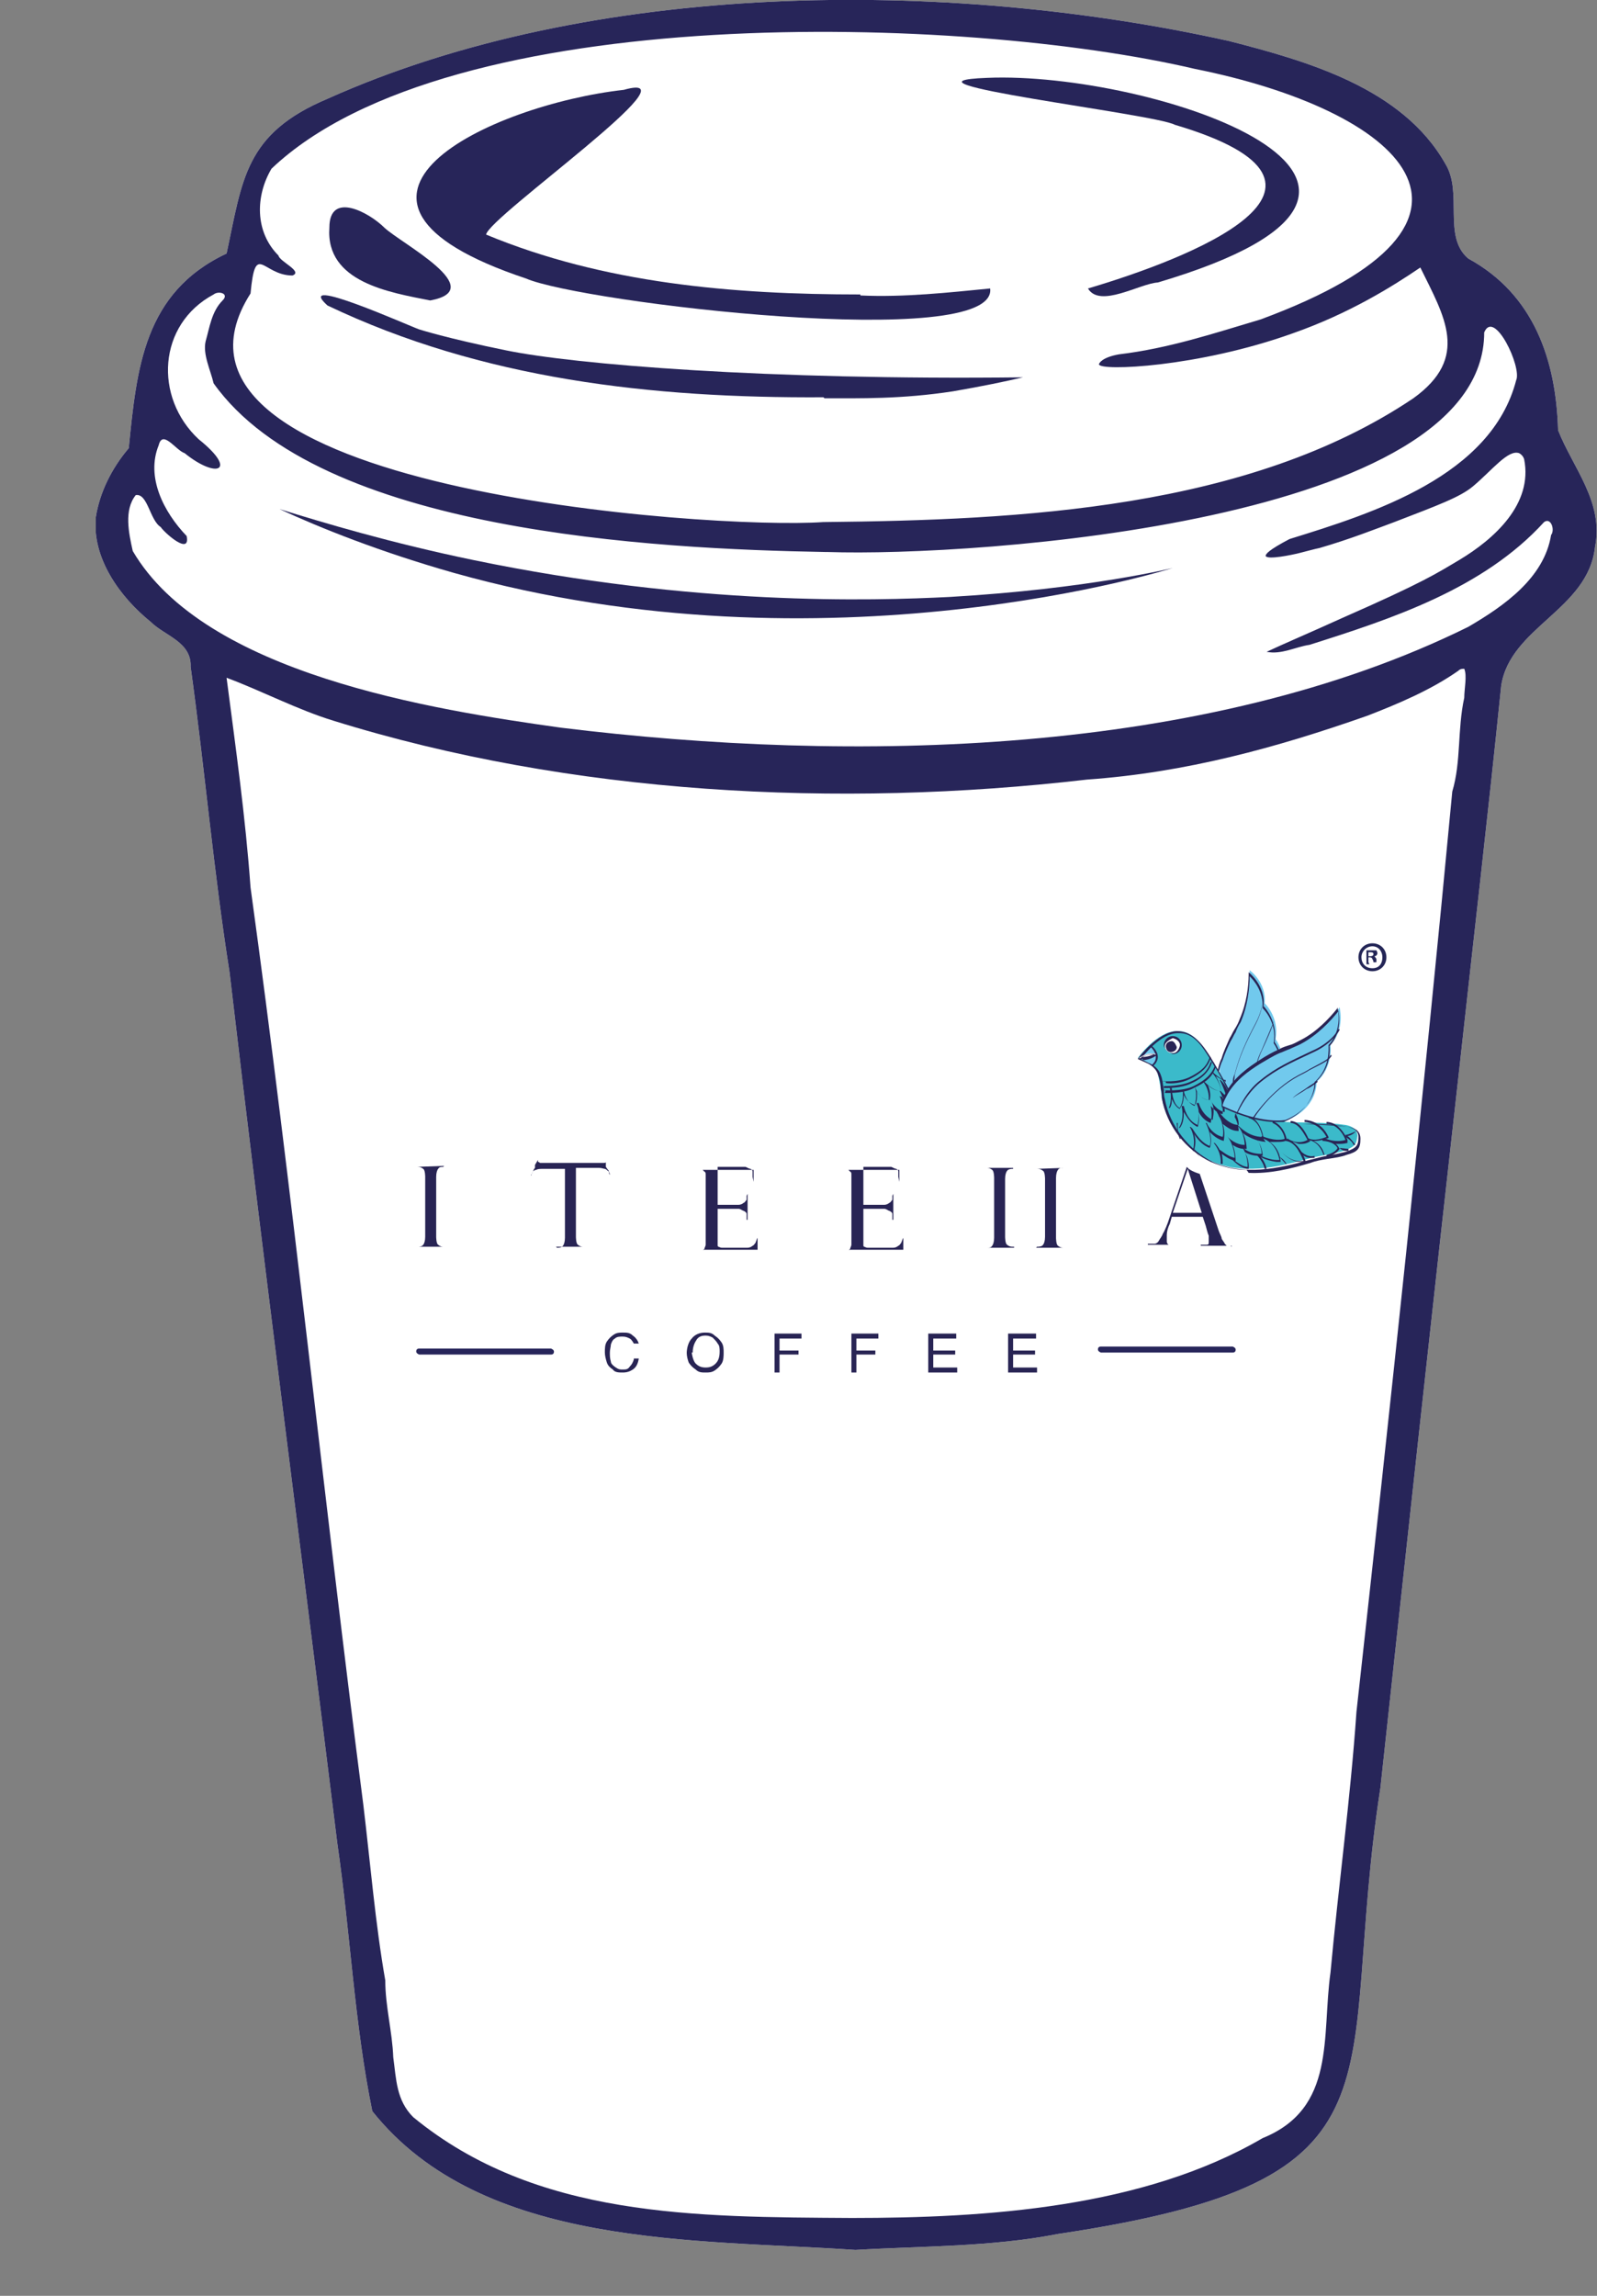<svg width="16" height="23" viewBox="0 0 16 23" fill="none" xmlns="http://www.w3.org/2000/svg">
<rect x="0" y="0" width="16" height="23" fill="#808080" stroke="none"/>
<g clip-path="url(#clip0_6335_193098)">
<path d="M8.57 22.54C6.97 22.43 4.83 22.53 3.73 21.15C3.55 20.27 3.51 19.36 3.38 18.47C3.02 15.56 2.64 12.65 2.3 9.74C2.14 8.73 2.05 7.69 1.91 6.68C1.92 6.43 1.65 6.37 1.51 6.23C1.2 5.98 0.92 5.59 0.96 5.18C1 4.93 1.12 4.69 1.29 4.49C1.37 3.69 1.44 2.93 2.27 2.54C2.43 1.8 2.45 1.34 3.28 0.99C5.93 -0.2 9.47 -0.22 12.31 0.41C13.09 0.61 14.05 0.88 14.48 1.64C14.66 1.93 14.45 2.37 14.71 2.59C15.37 2.95 15.59 3.61 15.61 4.31C15.76 4.69 16.07 5.03 15.98 5.48C15.91 6.11 15.13 6.28 15.04 6.87C14.91 8.15 14.76 9.43 14.62 10.71C14.35 13.11 14.09 15.51 13.83 17.91C13.37 20.88 14.23 21.84 10.6 22.38C9.94 22.51 9.25 22.5 8.57 22.54Z" fill="white"/>
<path d="M8.57 22.54C6.97 22.43 4.83 22.53 3.73 21.15C3.55 20.27 3.51 19.36 3.38 18.47C3.02 15.56 2.64 12.65 2.3 9.74C2.14 8.73 2.05 7.69 1.91 6.68C1.92 6.43 1.65 6.37 1.51 6.23C1.2 5.98 0.92 5.59 0.96 5.18C1 4.93 1.12 4.69 1.29 4.49C1.37 3.69 1.44 2.93 2.27 2.54C2.43 1.8 2.45 1.34 3.28 0.99C5.93 -0.2 9.47 -0.22 12.31 0.41C13.09 0.61 14.05 0.88 14.48 1.64C14.66 1.93 14.45 2.37 14.71 2.59C15.37 2.95 15.59 3.61 15.61 4.31C15.76 4.69 16.07 5.03 15.98 5.48C15.91 6.11 15.13 6.28 15.04 6.87C14.91 8.15 14.76 9.43 14.62 10.71C14.35 13.11 14.09 15.51 13.83 17.91C13.37 20.88 14.23 21.84 10.6 22.38C9.94 22.51 9.25 22.5 8.57 22.54ZM8.26 5.23C10.22 5.21 12.51 5.1 14.16 3.99C14.73 3.58 14.47 3.17 14.23 2.68C13.95 2.87 13.52 3.14 12.95 3.34C12 3.68 11.02 3.72 11.01 3.65C11.01 3.64 11.04 3.58 11.21 3.55C11.71 3.49 12.16 3.34 12.63 3.2C15.31 2.21 14.02 1.1 11.97 0.69C9.67 0.15 4.51 -0.01 2.72 1.69C2.56 1.96 2.55 2.32 2.79 2.56C2.8 2.62 3.04 2.72 2.93 2.76C2.63 2.76 2.56 2.41 2.51 2.94C1.26 4.9 7.12 5.31 8.25 5.23H8.26ZM8.27 5.53C6.56 5.5 3.2 5.33 2.14 3.84C2.11 3.71 2.03 3.55 2.06 3.42C2.1 3.28 2.12 3.12 2.23 3.01C2.3 2.94 2.19 2.91 2.14 2.95C1.58 3.25 1.54 3.98 1.99 4.4C2.39 4.72 2.17 4.8 1.85 4.54C1.76 4.51 1.63 4.3 1.59 4.46C1.46 4.78 1.64 5.13 1.87 5.37C1.91 5.57 1.65 5.34 1.61 5.28C1.5 5.21 1.48 4.94 1.36 4.96C1.24 5.11 1.29 5.34 1.33 5.52C2.05 6.75 4.33 7.11 5.62 7.29C8.54 7.65 12.08 7.58 14.71 6.28C15.07 6.07 15.47 5.79 15.54 5.36C15.58 5.31 15.54 5.18 15.47 5.23C14.86 5.9 13.94 6.2 13.12 6.46C12.98 6.48 12.84 6.56 12.69 6.53C12.86 6.45 13.12 6.34 13.45 6.19C14.27 5.83 14.4 5.74 14.62 5.61C14.97 5.4 15.36 5.05 15.27 4.6C15.26 4.57 15.24 4.55 15.22 4.54C15.11 4.5 14.95 4.71 14.76 4.87C14.63 4.98 14.41 5.06 13.97 5.23C13.78 5.3 13.53 5.4 13.22 5.49C13.17 5.5 13.1 5.52 13.02 5.54C12.94 5.56 12.7 5.61 12.68 5.57C12.68 5.55 12.71 5.51 12.92 5.4C13.76 5.14 14.94 4.77 15.19 3.81C15.25 3.68 14.97 3.09 14.87 3.33C14.87 5.23 9.78 5.58 8.29 5.53H8.27Z" fill="#272559"/>
<path d="M8.62 2.96C9.06 2.98 9.51 2.93 9.92 2.89C10 3.53 5.82 3.03 5.27 2.79C2.9 2 4.91 1.05 6.25 0.9C7.03 0.68 4.9 2.17 4.87 2.35C6.05 2.84 7.34 2.95 8.62 2.95V2.96Z" fill="#272559"/>
<path d="M8.25 3.98C6.53 3.99 4.83 3.8 3.28 3.06C2.93 2.74 4.11 3.27 4.2 3.3C4.2 3.3 4.48 3.39 5.07 3.51C5.75 3.65 7.67 3.81 10.25 3.78C10.08 3.82 9.84 3.87 9.55 3.92C9.03 4 8.61 3.99 8.26 3.99L8.25 3.98Z" fill="#272559"/>
<path d="M9.89 0.78C11.53 0.71 14.94 1.84 11.6 2.83C11.42 2.84 11.02 3.09 10.9 2.89C11.88 2.6 13.83 1.86 11.77 1.25C11.57 1.14 8.8 0.82 9.89 0.78Z" fill="#272559"/>
<path d="M4.31 3.01C3.91 2.93 3.26 2.83 3.3 2.28C3.3 1.91 3.7 2.13 3.85 2.28C4.02 2.44 4.91 2.9 4.31 3.01Z" fill="#272559"/>
<path d="M4.55 5.74C3.81 5.53 3.21 5.29 2.8 5.1C3.25 5.24 3.92 5.44 4.74 5.61C6.96 6.07 8.73 6.02 9.52 5.98C10.9 5.9 11.75 5.69 11.75 5.69C11.75 5.69 8.29 6.79 4.55 5.74Z" fill="#272559"/>
<path d="M8.53 22.22C9.88 22.22 11.45 22.12 12.65 21.42C13.39 21.12 13.24 20.4 13.33 19.76C13.41 18.89 13.53 18.02 13.59 17.15C13.93 14.08 14.26 11.01 14.55 7.93C14.64 7.63 14.6 7.31 14.67 6.99C14.67 6.9 14.7 6.77 14.67 6.7C14.65 6.7 14.63 6.7 14.61 6.72C14.34 6.91 14.01 7.05 13.7 7.17C12.79 7.49 11.88 7.74 10.89 7.81C8.39 8.1 5.72 7.96 3.34 7.22C2.98 7.11 2.62 6.92 2.27 6.79C2.36 7.48 2.46 8.19 2.51 8.89C2.93 11.94 3.24 14.98 3.64 18.08C3.71 18.66 3.76 19.27 3.86 19.84C3.86 20.1 3.93 20.35 3.94 20.61C3.97 20.83 3.97 21.04 4.14 21.21C5.37 22.22 6.97 22.21 8.54 22.22H8.53Z" fill="white"/>
<path d="M4.18 12.49H4.19C4.19 12.49 4.23 12.49 4.24 12.47C4.25 12.46 4.26 12.43 4.26 12.39V11.79C4.26 11.79 4.26 11.72 4.24 11.71C4.23 11.7 4.21 11.69 4.19 11.69H4.17L4.45 11.68L4.44 11.69C4.42 11.69 4.4 11.69 4.39 11.71C4.38 11.72 4.37 11.75 4.37 11.79V12.39C4.37 12.39 4.37 12.46 4.39 12.47C4.4 12.48 4.42 12.49 4.44 12.49H4.45H4.17" fill="#282454"/>
<path d="M5.58 12.5H5.59C5.59 12.5 5.63 12.5 5.64 12.48C5.65 12.47 5.66 12.44 5.66 12.4V11.71H5.52C5.52 11.71 5.46 11.71 5.43 11.71C5.41 11.71 5.39 11.71 5.37 11.72C5.36 11.72 5.34 11.73 5.34 11.74C5.34 11.74 5.33 11.76 5.32 11.77V11.78C5.32 11.78 5.33 11.75 5.34 11.74C5.34 11.73 5.35 11.71 5.36 11.7V11.67L5.39 11.62V11.64C5.39 11.64 5.4 11.64 5.41 11.65C5.42 11.65 5.44 11.65 5.46 11.65C5.48 11.65 5.51 11.65 5.54 11.65H5.91C5.91 11.65 5.97 11.65 6 11.65C6.02 11.65 6.04 11.65 6.05 11.65C6.06 11.65 6.07 11.65 6.07 11.64C6.07 11.64 6.07 11.64 6.07 11.63V11.62C6.07 11.62 6.07 11.63 6.07 11.64V11.66V11.69C6.07 11.69 6.09 11.72 6.1 11.73C6.1 11.74 6.1 11.76 6.11 11.77C6.11 11.77 6.11 11.74 6.09 11.73C6.09 11.73 6.07 11.71 6.06 11.71C6.05 11.71 6.03 11.7 6 11.7C5.98 11.7 5.95 11.7 5.91 11.7H5.77V12.39C5.77 12.39 5.77 12.46 5.79 12.47C5.8 12.48 5.82 12.49 5.84 12.49H5.85H5.57L5.58 12.5Z" fill="#282454"/>
<path d="M10.39 12.49H10.4C10.4 12.49 10.44 12.49 10.45 12.47C10.46 12.46 10.47 12.43 10.47 12.39V12.09H10.07V12.39C10.07 12.39 10.07 12.46 10.09 12.47C10.1 12.48 10.12 12.49 10.14 12.49H10.16V12.5H9.88H9.89C9.91 12.5 9.93 12.5 9.94 12.48C9.95 12.47 9.96 12.44 9.96 12.4V11.8C9.96 11.8 9.96 11.73 9.94 11.72C9.93 11.71 9.91 11.7 9.89 11.7H9.87H10.15V11.71H10.14C10.14 11.71 10.1 11.71 10.09 11.73C10.08 11.74 10.07 11.77 10.07 11.81V12.09H10.47V11.81C10.47 11.81 10.47 11.74 10.45 11.73C10.44 11.72 10.42 11.71 10.4 11.71H10.38L10.66 11.7H10.65C10.63 11.7 10.61 11.7 10.6 11.72C10.59 11.73 10.58 11.76 10.58 11.8V12.4C10.58 12.4 10.58 12.47 10.6 12.48C10.61 12.49 10.63 12.5 10.65 12.5H10.66H10.38" fill="#282454"/>
<path d="M9 11.79C9 11.79 9 11.75 9 11.74C9 11.73 9 11.72 8.98 11.71C8.97 11.71 8.95 11.7 8.93 11.69C8.91 11.69 8.87 11.69 8.83 11.69H8.65V12.07H8.77C8.77 12.07 8.83 12.07 8.86 12.07C8.88 12.07 8.9 12.06 8.91 12.05C8.92 12.05 8.93 12.03 8.94 12.02C8.94 12.01 8.94 11.99 8.94 11.98L8.95 11.96V12.22H8.94V12.2C8.94 12.2 8.94 12.17 8.94 12.16C8.94 12.15 8.93 12.14 8.91 12.13C8.9 12.13 8.88 12.11 8.86 12.11C8.84 12.11 8.81 12.11 8.77 12.11H8.65V12.44C8.65 12.44 8.65 12.46 8.65 12.47C8.65 12.48 8.65 12.49 8.66 12.49C8.66 12.49 8.68 12.5 8.69 12.5C8.7 12.5 8.72 12.5 8.74 12.5H8.86C8.86 12.5 8.92 12.5 8.95 12.5C8.97 12.5 8.99 12.49 9 12.48C9.01 12.48 9.02 12.46 9.03 12.45C9.03 12.44 9.04 12.43 9.04 12.42L9.05 12.4C9.05 12.42 9.05 12.44 9.05 12.46C9.05 12.48 9.05 12.5 9.05 12.52H8.46H8.47C8.48 12.52 8.49 12.52 8.5 12.52C8.5 12.52 8.52 12.52 8.52 12.5C8.52 12.5 8.53 12.48 8.53 12.47C8.53 12.46 8.53 12.44 8.53 12.41V11.83C8.53 11.83 8.53 11.79 8.53 11.77C8.53 11.76 8.53 11.74 8.52 11.74C8.52 11.74 8.51 11.73 8.5 11.72C8.5 11.72 8.48 11.72 8.47 11.72H8.45H8.54H9.01C9.01 11.72 9.01 11.76 9.01 11.78C9.01 11.8 9.01 11.82 9.01 11.84L9 11.79Z" fill="#282454"/>
<path d="M7.54 11.79C7.54 11.79 7.54 11.75 7.54 11.74C7.54 11.73 7.54 11.72 7.52 11.71C7.51 11.71 7.49 11.7 7.47 11.69C7.45 11.69 7.41 11.69 7.37 11.69H7.19V12.07H7.31C7.31 12.07 7.37 12.07 7.4 12.07C7.42 12.07 7.44 12.06 7.45 12.05C7.46 12.05 7.47 12.03 7.48 12.02C7.48 12.01 7.48 11.99 7.48 11.98L7.49 11.96V12.22H7.48V12.2C7.48 12.2 7.48 12.17 7.48 12.16C7.48 12.15 7.47 12.14 7.45 12.13C7.44 12.13 7.42 12.11 7.4 12.11C7.38 12.11 7.35 12.11 7.31 12.11H7.19V12.44C7.19 12.44 7.19 12.46 7.19 12.47C7.19 12.48 7.19 12.49 7.2 12.49C7.2 12.49 7.22 12.5 7.23 12.5C7.24 12.5 7.26 12.5 7.28 12.5H7.4C7.4 12.5 7.46 12.5 7.49 12.5C7.51 12.5 7.53 12.49 7.54 12.48C7.55 12.48 7.56 12.46 7.57 12.45C7.57 12.44 7.58 12.43 7.58 12.42L7.59 12.4C7.59 12.42 7.59 12.44 7.59 12.46C7.59 12.48 7.59 12.5 7.59 12.52H7H7.01C7.02 12.52 7.03 12.52 7.04 12.52C7.04 12.52 7.06 12.52 7.06 12.5C7.06 12.5 7.07 12.48 7.07 12.47C7.07 12.46 7.07 12.44 7.07 12.41V11.83C7.07 11.83 7.07 11.79 7.07 11.77C7.07 11.76 7.07 11.74 7.06 11.74C7.06 11.74 7.05 11.73 7.04 11.72C7.04 11.72 7.02 11.72 7.01 11.72H6.99H7.08H7.55C7.55 11.72 7.55 11.76 7.55 11.78C7.55 11.8 7.55 11.82 7.55 11.84L7.54 11.79Z" fill="#282454"/>
<path d="M12.34 12.49C12.34 12.49 12.34 12.49 12.34 12.48H12.31C12.31 12.48 12.3 12.48 12.29 12.48C12.29 12.48 12.28 12.47 12.27 12.46C12.27 12.45 12.25 12.43 12.24 12.41C12.24 12.39 12.22 12.36 12.21 12.33L12.02 11.76C12.02 11.76 11.95 11.74 11.91 11.71C11.91 11.71 11.9 11.7 11.89 11.69L11.7 12.25C11.7 12.25 11.67 12.33 11.65 12.36C11.64 12.39 11.62 12.41 11.61 12.43C11.6 12.45 11.58 12.46 11.57 12.46C11.56 12.46 11.55 12.46 11.53 12.46H11.5C11.5 12.46 11.5 12.46 11.5 12.47H11.77H11.75C11.73 12.47 11.72 12.47 11.71 12.47C11.7 12.47 11.69 12.45 11.69 12.44C11.69 12.42 11.69 12.4 11.69 12.37C11.69 12.34 11.7 12.3 11.72 12.26L11.74 12.19H12.05L12.08 12.28C12.08 12.28 12.1 12.36 12.11 12.38C12.11 12.41 12.11 12.43 12.11 12.44C12.11 12.46 12.11 12.47 12.09 12.47C12.09 12.47 12.07 12.47 12.06 12.47H12.03C12.03 12.47 12.03 12.47 12.03 12.48H12.33M11.75 12.15L11.9 11.71L12.04 12.15H11.75Z" fill="#282454"/>
<path d="M6.35 13.61H6.4C6.39 13.67 6.37 13.7 6.34 13.72C6.31 13.74 6.28 13.75 6.24 13.75C6.2 13.75 6.16 13.75 6.14 13.72C6.11 13.7 6.09 13.68 6.08 13.65C6.07 13.62 6.06 13.58 6.06 13.55C6.06 13.51 6.06 13.47 6.08 13.44C6.1 13.41 6.12 13.39 6.15 13.37C6.18 13.35 6.21 13.35 6.24 13.35C6.28 13.35 6.31 13.35 6.34 13.38C6.37 13.4 6.39 13.43 6.4 13.46H6.35C6.35 13.46 6.33 13.42 6.31 13.41C6.29 13.4 6.27 13.39 6.24 13.39C6.21 13.39 6.18 13.39 6.16 13.41C6.14 13.42 6.13 13.44 6.12 13.47C6.12 13.49 6.11 13.52 6.11 13.55C6.11 13.58 6.11 13.61 6.12 13.64C6.12 13.66 6.14 13.68 6.17 13.7C6.2 13.72 6.21 13.72 6.24 13.72C6.27 13.72 6.29 13.72 6.31 13.69C6.33 13.67 6.34 13.65 6.35 13.62" fill="#282454"/>
<path d="M6.88 13.56C6.88 13.5 6.9 13.44 6.93 13.41C6.96 13.37 7.01 13.35 7.06 13.35C7.1 13.35 7.13 13.35 7.16 13.38C7.19 13.4 7.21 13.42 7.23 13.45C7.25 13.48 7.25 13.52 7.25 13.55C7.25 13.58 7.25 13.63 7.23 13.66C7.21 13.69 7.19 13.71 7.16 13.73C7.13 13.75 7.1 13.75 7.07 13.75C7.03 13.75 7 13.75 6.97 13.72C6.94 13.7 6.92 13.68 6.9 13.65C6.89 13.62 6.88 13.59 6.88 13.55M6.93 13.55C6.93 13.55 6.94 13.63 6.97 13.66C7 13.69 7.03 13.7 7.07 13.7C7.11 13.7 7.14 13.69 7.17 13.66C7.2 13.63 7.21 13.59 7.21 13.54C7.21 13.51 7.21 13.48 7.19 13.46C7.18 13.44 7.16 13.42 7.14 13.4C7.12 13.39 7.1 13.38 7.07 13.38C7.03 13.38 7 13.39 6.98 13.42C6.96 13.45 6.94 13.49 6.94 13.55" fill="#282454"/>
<path d="M7.76 13.75V13.36H8.03V13.41H7.81V13.53H8V13.57H7.81V13.75H7.76Z" fill="#282454"/>
<path d="M8.53 13.75V13.36H8.8V13.41H8.58V13.53H8.77V13.57H8.58V13.75H8.53Z" fill="#282454"/>
<path d="M9.3 13.75V13.36H9.58V13.41H9.35V13.53H9.57V13.57H9.35V13.7H9.59V13.75H9.3Z" fill="#282454"/>
<path d="M10.1 13.75V13.36H10.38V13.41H10.15V13.53H10.37V13.57H10.15V13.7H10.39V13.75H10.1Z" fill="#282454"/>
<path d="M12.35 13.54H11.03C11.03 13.54 11.02 13.54 11.02 13.53C11.02 13.52 11.02 13.52 11.03 13.52H12.35C12.35 13.52 12.36 13.52 12.36 13.53C12.36 13.54 12.36 13.54 12.35 13.54Z" fill="#010101"/>
<path d="M12.35 13.55H11.03C11.03 13.55 11 13.54 11 13.52C11 13.5 11.01 13.49 11.03 13.49H12.35C12.35 13.49 12.38 13.5 12.38 13.52C12.38 13.54 12.37 13.55 12.35 13.55Z" fill="#27255A"/>
<path d="M5.52 13.55H4.2C4.2 13.55 4.19 13.55 4.19 13.54C4.19 13.53 4.19 13.53 4.2 13.53H5.52C5.52 13.53 5.53 13.53 5.53 13.54C5.53 13.55 5.53 13.55 5.52 13.55Z" fill="#010101"/>
<path d="M5.52 13.57H4.2C4.2 13.57 4.17 13.56 4.17 13.54C4.17 13.52 4.18 13.51 4.2 13.51H5.52C5.52 13.51 5.55 13.52 5.55 13.54C5.55 13.56 5.54 13.57 5.52 13.57Z" fill="#27255A"/>
<path d="M12.83 10.52C12.76 10.55 12.69 10.59 12.63 10.63C12.5 10.71 12.38 10.8 12.31 10.94L12.22 10.87V10.71C12.22 10.71 12.23 10.63 12.25 10.59C12.27 10.52 12.3 10.46 12.33 10.39C12.36 10.33 12.4 10.27 12.43 10.2C12.5 10.06 12.52 9.9 12.52 9.74V9.72C12.52 9.72 12.69 9.84 12.67 10.05C12.67 10.05 12.82 10.19 12.78 10.41C12.78 10.41 12.81 10.45 12.83 10.51V10.52Z" fill="#71C9ED"/>
<path d="M12.31 10.92C12.26 10.82 12.22 10.74 12.16 10.65C12.07 10.52 11.98 10.32 11.79 10.33C11.59 10.33 11.4 10.6 11.4 10.6L11.49 10.64C11.49 10.64 11.58 10.67 11.6 10.76C11.62 10.84 11.63 10.92 11.64 11C11.69 11.27 11.87 11.51 12.13 11.63C12.44 11.77 12.78 11.7 13.1 11.61C13.2 11.58 13.37 11.56 13.46 11.53C13.57 11.49 13.59 11.47 13.6 11.38C13.6 11.31 13.54 11.28 13.48 11.27C13.28 11.24 13.08 11.25 12.88 11.24L12.31 10.93V10.92Z" fill="#3BBACA"/>
<path d="M11.41 10.6C11.41 10.6 11.5 10.49 11.53 10.47C11.53 10.47 11.66 10.58 11.55 10.67C11.55 10.67 11.51 10.65 11.42 10.6H11.41Z" fill="#71C9ED"/>
<path d="M12.2 10.72C12.21 10.68 12.22 10.64 12.24 10.6C12.26 10.53 12.29 10.47 12.32 10.4C12.34 10.37 12.35 10.34 12.37 10.31C12.39 10.28 12.41 10.24 12.42 10.21C12.49 10.05 12.51 9.88 12.51 9.76V9.74C12.51 9.74 12.68 9.87 12.66 10.08C12.68 10.1 12.8 10.24 12.77 10.44C12.77 10.44 12.8 10.48 12.82 10.54C12.82 10.54 12.82 10.54 12.82 10.55C12.82 10.55 12.82 10.55 12.81 10.55C12.79 10.49 12.76 10.45 12.76 10.45C12.8 10.24 12.65 10.1 12.65 10.1C12.66 9.93 12.56 9.82 12.52 9.78C12.52 9.9 12.5 10.08 12.43 10.24C12.41 10.27 12.39 10.31 12.38 10.34C12.36 10.37 12.35 10.4 12.33 10.43C12.3 10.49 12.27 10.56 12.25 10.62C12.23 10.66 12.22 10.7 12.21 10.74L12.2 10.72Z" fill="#292454"/>
<path d="M12.35 10.88C12.35 10.84 12.35 10.8 12.37 10.76C12.42 10.57 12.48 10.44 12.58 10.25C12.68 10.06 12.65 9.93 12.65 9.93C12.65 9.93 12.68 10.07 12.58 10.26C12.48 10.45 12.42 10.58 12.37 10.77C12.37 10.81 12.36 10.85 12.35 10.89V10.88Z" fill="#292454"/>
<path d="M12.59 10.66C12.59 10.66 12.59 10.66 12.59 10.65C12.6 10.61 12.62 10.56 12.64 10.52C12.75 10.26 12.76 10.25 12.76 10.21C12.76 10.21 12.76 10.19 12.76 10.2C12.76 10.25 12.76 10.27 12.64 10.53C12.62 10.57 12.61 10.61 12.59 10.66Z" fill="#292454"/>
<path d="M12.49 11.72C12.37 11.72 12.25 11.69 12.13 11.64C11.88 11.52 11.69 11.28 11.64 11C11.64 10.97 11.64 10.94 11.63 10.91C11.63 10.86 11.62 10.81 11.6 10.76C11.57 10.68 11.49 10.65 11.49 10.65L11.4 10.61C11.4 10.6 11.6 10.34 11.79 10.33C11.96 10.33 12.06 10.48 12.14 10.61C12.15 10.63 12.16 10.64 12.17 10.66C12.22 10.75 12.27 10.83 12.32 10.93C12.32 10.93 12.32 10.93 12.32 10.94C12.32 10.94 12.32 10.94 12.31 10.94C12.26 10.84 12.22 10.76 12.16 10.67C12.15 10.65 12.14 10.64 12.13 10.62C12.05 10.49 11.96 10.34 11.8 10.35C11.63 10.35 11.46 10.57 11.43 10.61L11.51 10.65C11.51 10.65 11.6 10.68 11.63 10.77C11.65 10.82 11.65 10.87 11.66 10.92C11.66 10.95 11.66 10.98 11.67 11.01C11.72 11.28 11.91 11.52 12.15 11.64C12.46 11.78 12.8 11.71 13.12 11.62C13.17 11.61 13.23 11.59 13.29 11.58C13.36 11.57 13.43 11.55 13.48 11.54C13.59 11.5 13.61 11.48 13.61 11.39C13.61 11.32 13.55 11.3 13.5 11.29C13.35 11.27 13.2 11.27 13.05 11.26C13 11.26 12.95 11.26 12.9 11.26C12.9 11.26 13 11.26 13.05 11.26C13.2 11.26 13.35 11.26 13.5 11.29C13.59 11.3 13.63 11.34 13.63 11.41C13.63 11.51 13.6 11.54 13.49 11.57C13.44 11.59 13.37 11.6 13.3 11.61C13.24 11.62 13.18 11.63 13.13 11.65C12.93 11.71 12.72 11.76 12.51 11.75L12.49 11.72Z" fill="#292454"/>
<path d="M11.68 10.83H11.63C11.63 10.83 11.8 10.85 11.92 10.79C12.04 10.73 12.09 10.68 12.12 10.59C12.12 10.59 12.12 10.59 12.13 10.59C12.13 10.59 12.13 10.59 12.13 10.6C12.1 10.69 12.04 10.75 11.92 10.81C11.84 10.85 11.74 10.86 11.68 10.85V10.83Z" fill="#292454"/>
<path d="M11.66 10.88H11.63C11.63 10.88 11.8 10.89 11.92 10.84C12.04 10.79 12.1 10.73 12.13 10.64C12.13 10.64 12.13 10.64 12.14 10.64C12.14 10.64 12.14 10.64 12.14 10.65C12.11 10.74 12.04 10.81 11.92 10.86C11.83 10.9 11.71 10.9 11.66 10.9V10.88Z" fill="#292454"/>
<path d="M11.68 10.92H11.64C11.64 10.92 11.84 10.94 11.96 10.88C12.08 10.82 12.14 10.76 12.17 10.68C12.17 10.68 12.17 10.68 12.18 10.68C12.18 10.68 12.18 10.68 12.18 10.69C12.15 10.78 12.09 10.84 11.96 10.9C11.87 10.95 11.74 10.95 11.67 10.95L11.68 10.92Z" fill="#292454"/>
<path d="M11.54 10.68C11.54 10.68 11.54 10.68 11.54 10.67C11.57 10.64 11.58 10.62 11.58 10.59C11.58 10.53 11.52 10.48 11.52 10.48C11.52 10.48 11.52 10.48 11.52 10.47C11.52 10.47 11.52 10.47 11.53 10.47C11.53 10.47 11.6 10.52 11.6 10.59C11.6 10.62 11.58 10.66 11.55 10.68H11.54Z" fill="#292454"/>
<path d="M11.41 10.6C11.41 10.6 11.5 10.53 11.58 10.56C11.58 10.56 11.51 10.63 11.41 10.6Z" fill="white"/>
<path d="M11.45 10.61C11.45 10.61 11.42 10.61 11.41 10.61C11.41 10.61 11.5 10.54 11.59 10.57C11.59 10.57 11.53 10.62 11.45 10.62V10.61ZM11.43 10.59C11.5 10.59 11.54 10.57 11.57 10.56C11.52 10.55 11.46 10.58 11.43 10.59Z" fill="#292454"/>
<path d="M11.83 10.47C11.83 10.47 11.8 10.39 11.75 10.39C11.7 10.39 11.67 10.42 11.67 10.47C11.67 10.52 11.7 10.55 11.75 10.55C11.8 10.55 11.83 10.52 11.83 10.47Z" fill="white"/>
<path d="M11.75 10.56C11.75 10.56 11.66 10.52 11.66 10.47C11.66 10.42 11.7 10.38 11.75 10.38C11.8 10.38 11.84 10.42 11.84 10.47C11.84 10.52 11.8 10.56 11.75 10.56ZM11.75 10.4C11.75 10.4 11.68 10.43 11.67 10.47C11.66 10.51 11.7 10.54 11.74 10.55C11.78 10.56 11.81 10.52 11.82 10.48C11.83 10.44 11.79 10.41 11.75 10.4Z" fill="#292454"/>
<path d="M11.79 10.49C11.79 10.49 11.77 10.43 11.74 10.43C11.71 10.43 11.68 10.45 11.68 10.48C11.68 10.51 11.7 10.54 11.73 10.54C11.76 10.54 11.79 10.52 11.79 10.49Z" fill="#292454"/>
<path d="M12.27 10.83C12.27 10.83 12.21 10.8 12.18 10.78C12.24 10.88 12.23 10.93 12.23 10.93C12.18 10.93 12.13 10.9 12.1 10.87C12.14 10.95 12.12 11.02 12.12 11.02C12.05 11.02 12.01 10.97 11.99 10.93C12 11.01 11.98 11.07 11.97 11.07C11.91 11.05 11.88 11.01 11.86 10.97C11.86 11.07 11.82 11.1 11.82 11.11C11.78 11.09 11.76 11.05 11.74 11.01C11.74 11.04 11.74 11.07 11.72 11.1H11.71C11.75 11.01 11.72 10.9 11.72 10.9H11.74C11.74 10.9 11.74 11.06 11.82 11.1C11.83 11.08 11.86 11.03 11.85 10.92H11.86C11.86 10.95 11.89 11.05 11.97 11.08C11.97 11.06 12 10.98 11.97 10.88C11.97 10.88 12.01 11.02 12.11 11.02C12.11 11 12.12 10.92 12.05 10.83H12.06C12.06 10.83 12.15 10.93 12.23 10.93C12.23 10.91 12.23 10.85 12.14 10.74H12.15C12.15 10.74 12.23 10.82 12.28 10.82V10.84L12.27 10.83Z" fill="#292454"/>
<path d="M11.83 10.9L11.82 10.91L11.83 10.9Z" fill="#292454"/>
<path d="M12.09 11.02L12.08 11.03L12.09 11.02Z" fill="#292454"/>
<path d="M12.27 11C12.27 11 12.24 10.99 12.22 10.98C12.26 11.07 12.25 11.15 12.25 11.16C12.2 11.16 12.16 11.11 12.13 11.08C12.15 11.17 12.13 11.24 12.13 11.25C12.07 11.23 12.03 11.18 12.01 11.14C12.02 11.23 12 11.29 12 11.29C11.93 11.26 11.89 11.19 11.86 11.14C11.86 11.18 11.86 11.25 11.82 11.3H11.81C11.87 11.21 11.84 11.09 11.84 11.09V11.08H11.86C11.86 11.08 11.89 11.23 12 11.27C12 11.24 12.03 11.15 11.99 11.06V11.05H12.01C12.01 11.05 12.04 11.17 12.15 11.22C12.15 11.19 12.18 11.11 12.13 11.02C12.13 11.03 12.19 11.13 12.27 11.14C12.27 11.11 12.27 11.02 12.22 10.93H12.23C12.23 10.93 12.28 10.99 12.31 10.99V11.01L12.27 11Z" fill="#292454"/>
<path d="M12.3 10.96H12.28C12.28 10.96 12.24 10.85 12.22 10.82H12.23C12.23 10.82 12.31 10.9 12.3 10.96Z" fill="#292454"/>
<path d="M11.97 11.53H11.95C11.99 11.39 11.92 11.29 11.92 11.29H11.93C11.93 11.29 12.01 11.39 11.96 11.53H11.97Z" fill="#292454"/>
<path d="M11.81 11.25H11.79C11.79 11.25 11.79 11.34 11.82 11.41H11.83C11.79 11.34 11.8 11.26 11.8 11.25H11.81Z" fill="#292454"/>
<path d="M12.38 11.14H12.37C12.41 11.2 12.41 11.25 12.41 11.27C12.33 11.27 12.26 11.2 12.23 11.16C12.22 11.15 12.21 11.14 12.21 11.14C12.21 11.14 12.21 11.14 12.2 11.14H12.19C12.19 11.14 12.21 11.17 12.21 11.18C12.26 11.25 12.26 11.36 12.25 11.39C12.13 11.36 12.09 11.25 12.09 11.25H12.08C12.14 11.37 12.13 11.46 12.12 11.48C12.01 11.44 11.95 11.3 11.94 11.3H11.93C11.93 11.3 12 11.46 12.12 11.5C12.12 11.5 12.15 11.44 12.12 11.34C12.15 11.37 12.19 11.41 12.26 11.43C12.26 11.43 12.28 11.34 12.25 11.26C12.29 11.29 12.34 11.33 12.4 11.33C12.4 11.33 12.4 11.33 12.41 11.33C12.41 11.33 12.41 11.26 12.37 11.19L12.38 11.14Z" fill="#292454"/>
<path d="M11.96 11.45C11.96 11.54 12.02 11.59 12.02 11.59C12.02 11.59 11.96 11.53 11.96 11.45Z" fill="#292454"/>
<path d="M12.66 11.41C12.66 11.41 12.64 11.22 12.51 11.18V11.2C12.62 11.23 12.64 11.36 12.65 11.39C12.51 11.39 12.42 11.29 12.4 11.27C12.4 11.27 12.4 11.27 12.39 11.27C12.46 11.33 12.47 11.44 12.47 11.47C12.38 11.47 12.31 11.4 12.31 11.4C12.31 11.4 12.29 11.38 12.28 11.37C12.35 11.43 12.37 11.56 12.37 11.6C12.29 11.58 12.23 11.52 12.22 11.52C12.2 11.48 12.17 11.45 12.17 11.45H12.16C12.16 11.45 12.24 11.54 12.23 11.66H12.25C12.25 11.66 12.25 11.59 12.24 11.56C12.27 11.58 12.32 11.62 12.38 11.63C12.38 11.63 12.38 11.54 12.35 11.47C12.38 11.49 12.42 11.51 12.47 11.51C12.47 11.51 12.48 11.51 12.49 11.51C12.49 11.51 12.49 11.42 12.45 11.35C12.5 11.39 12.58 11.43 12.68 11.44L12.66 11.41Z" fill="#292454"/>
<path d="M12.54 11.37C12.63 11.42 12.64 11.53 12.64 11.56C12.5 11.56 12.44 11.49 12.44 11.48C12.44 11.48 12.44 11.48 12.44 11.47H12.43C12.5 11.56 12.5 11.66 12.5 11.69C12.43 11.69 12.34 11.6 12.34 11.6H12.33C12.33 11.6 12.42 11.71 12.51 11.71C12.51 11.71 12.52 11.62 12.47 11.54C12.5 11.56 12.55 11.58 12.63 11.58H12.65C12.65 11.58 12.65 11.43 12.54 11.38V11.37Z" fill="#292454"/>
<path d="M12.89 11.67L12.82 11.59C12.82 11.59 12.86 11.61 12.89 11.66H12.88L12.89 11.67Z" fill="#292454"/>
<path d="M12.89 11.41C12.89 11.41 12.87 11.28 12.75 11.23V11.25C12.84 11.29 12.87 11.38 12.87 11.41C12.77 11.44 12.64 11.38 12.64 11.38V11.4C12.79 11.45 12.81 11.59 12.82 11.62C12.72 11.63 12.62 11.57 12.61 11.57C12.61 11.57 12.61 11.57 12.6 11.57H12.59C12.59 11.57 12.66 11.64 12.67 11.71H12.69C12.68 11.66 12.65 11.61 12.63 11.59C12.66 11.61 12.72 11.63 12.79 11.64C12.8 11.64 12.82 11.64 12.83 11.64C12.83 11.64 12.83 11.51 12.72 11.44C12.74 11.44 12.77 11.44 12.79 11.44C12.82 11.44 12.85 11.44 12.88 11.43L12.89 11.41Z" fill="#292454"/>
<path d="M13.11 11.42V11.41C13.11 11.41 13.04 11.23 12.93 11.23V11.25C13.02 11.25 13.08 11.39 13.1 11.42C12.99 11.48 12.89 11.4 12.89 11.4C12.89 11.4 12.89 11.4 12.91 11.41C12.9 11.41 12.89 11.41 12.88 11.41V11.43C12.99 11.44 13.04 11.59 13.06 11.63C12.93 11.65 12.84 11.54 12.84 11.54C12.84 11.54 12.92 11.64 13.03 11.64C13.05 11.64 13.06 11.64 13.08 11.64V11.63C13.08 11.63 13.04 11.5 12.95 11.44C12.97 11.44 13 11.46 13.02 11.46C13.05 11.46 13.09 11.46 13.13 11.43L13.11 11.42Z" fill="#292454"/>
<path d="M13.02 11.53H13.01C13.01 11.53 13.06 11.6 13.13 11.6C13.14 11.6 13.15 11.6 13.17 11.6V11.58C13.09 11.6 13.03 11.53 13.03 11.53H13.02Z" fill="#292454"/>
<path d="M13.31 11.4V11.39C13.23 11.22 13.08 11.22 13.07 11.22V11.24C13.07 11.24 13.21 11.24 13.29 11.39C13.26 11.4 13.17 11.44 13.1 11.4V11.42C13.1 11.42 13.21 11.42 13.26 11.57H13.27C13.25 11.49 13.2 11.45 13.16 11.43C13.16 11.43 13.16 11.43 13.17 11.43C13.24 11.43 13.31 11.4 13.31 11.4Z" fill="#292454"/>
<path d="M13.5 11.43V11.42C13.5 11.42 13.43 11.24 13.29 11.24V11.26C13.41 11.26 13.47 11.39 13.48 11.42C13.38 11.45 13.29 11.41 13.29 11.41C13.29 11.41 13.26 11.41 13.25 11.41V11.43C13.25 11.43 13.36 11.43 13.4 11.5C13.4 11.51 13.37 11.55 13.29 11.57V11.59C13.39 11.57 13.42 11.51 13.42 11.51C13.41 11.49 13.4 11.47 13.38 11.46C13.38 11.46 13.39 11.46 13.4 11.46C13.43 11.46 13.46 11.46 13.5 11.45V11.43Z" fill="#292454"/>
<path d="M13.6 11.33H13.59C13.59 11.33 13.51 11.37 13.48 11.37V11.39C13.48 11.39 13.55 11.43 13.56 11.47H13.58C13.58 11.47 13.53 11.4 13.5 11.38C13.53 11.38 13.58 11.35 13.59 11.32L13.6 11.33Z" fill="#292454"/>
<path d="M13.42 11.5C13.42 11.5 13.45 11.53 13.48 11.53C13.49 11.53 13.5 11.53 13.51 11.53V11.51L13.42 11.5Z" fill="#292454"/>
<path d="M13.33 10.47C13.33 10.47 13.36 10.69 13.19 10.84C13.19 10.84 13.21 11.1 12.88 11.23C12.88 11.23 12.65 11.28 12.24 11.09L12.25 11.05C12.26 11.01 12.28 10.98 12.3 10.94C12.38 10.81 12.5 10.71 12.62 10.63C12.68 10.59 12.75 10.55 12.82 10.52C12.89 10.49 12.96 10.46 13.03 10.43C13.18 10.36 13.31 10.23 13.41 10.11L13.42 10.09C13.42 10.09 13.48 10.31 13.33 10.47Z" fill="#71C9ED"/>
<path d="M12.78 11.24C12.67 11.24 12.49 11.21 12.24 11.09C12.24 11.09 12.24 11.09 12.24 11.04C12.25 11 12.27 10.97 12.29 10.93C12.37 10.79 12.51 10.69 12.62 10.62C12.68 10.58 12.75 10.54 12.82 10.51C12.85 10.49 12.89 10.48 12.92 10.47C12.96 10.46 12.99 10.44 13.03 10.42C13.19 10.34 13.32 10.2 13.4 10.1C13.4 10.1 13.4 10.1 13.4 10.09C13.4 10.09 13.46 10.31 13.31 10.47C13.31 10.5 13.33 10.7 13.17 10.84C13.17 10.87 13.17 11.11 12.86 11.24C12.86 11.24 12.82 11.24 12.75 11.24H12.78ZM12.25 11.08C12.65 11.27 12.88 11.22 12.88 11.22C13.19 11.09 13.18 10.84 13.18 10.84C13.35 10.69 13.32 10.48 13.32 10.48C13.44 10.35 13.42 10.18 13.41 10.13C13.33 10.23 13.2 10.37 13.03 10.46C12.99 10.48 12.96 10.49 12.92 10.51C12.89 10.52 12.85 10.54 12.82 10.55C12.75 10.58 12.69 10.62 12.62 10.66C12.51 10.73 12.38 10.82 12.3 10.96C12.28 11 12.26 11.03 12.25 11.07C12.25 11.09 12.25 11.1 12.24 11.11L12.25 11.08Z" fill="#292454"/>
<path d="M12.39 11.16C12.39 11.16 12.39 11.16 12.39 11.15C12.39 11.15 12.47 10.94 12.63 10.82C12.79 10.69 12.93 10.63 13.14 10.53C13.35 10.44 13.41 10.31 13.41 10.31C13.41 10.31 13.41 10.31 13.42 10.31C13.42 10.31 13.42 10.31 13.42 10.32C13.42 10.32 13.35 10.46 13.14 10.55C12.93 10.65 12.79 10.71 12.63 10.84C12.47 10.97 12.39 11.17 12.39 11.17V11.16Z" fill="#292454"/>
<path d="M12.55 11.21C12.55 11.21 12.55 11.21 12.55 11.2C12.55 11.2 12.73 10.92 13.01 10.77C13.05 10.75 13.09 10.73 13.12 10.71C13.29 10.62 13.31 10.61 13.33 10.57C13.33 10.57 13.33 10.57 13.34 10.57C13.34 10.57 13.34 10.57 13.34 10.58C13.31 10.62 13.3 10.63 13.12 10.72C13.09 10.74 13.05 10.76 13.01 10.78C12.73 10.93 12.56 11.2 12.56 11.21H12.55Z" fill="#292454"/>
<path d="M12.74 11.24C12.74 11.24 12.74 11.24 12.74 11.23C12.74 11.23 12.85 11.08 12.95 11C12.99 10.96 13.05 10.93 13.09 10.9C13.13 10.87 13.17 10.85 13.19 10.83C13.19 10.83 13.19 10.83 13.2 10.83C13.2 10.83 13.2 10.83 13.2 10.84C13.17 10.86 13.14 10.89 13.09 10.91C13.05 10.94 12.99 10.97 12.95 11C12.85 11.08 12.74 11.23 12.74 11.23V11.24Z" fill="#292454"/>
<path d="M13.89 9.59C13.89 9.67 13.83 9.73 13.75 9.73C13.67 9.73 13.61 9.67 13.61 9.59C13.61 9.51 13.67 9.45 13.75 9.45C13.83 9.45 13.89 9.51 13.89 9.59ZM13.64 9.59C13.64 9.65 13.68 9.7 13.75 9.7C13.82 9.7 13.85 9.65 13.85 9.59C13.85 9.53 13.81 9.48 13.75 9.48C13.69 9.48 13.64 9.53 13.64 9.59ZM13.72 9.66H13.69V9.52C13.69 9.52 13.72 9.52 13.74 9.52C13.77 9.52 13.78 9.52 13.79 9.52C13.79 9.52 13.8 9.54 13.8 9.55C13.8 9.56 13.79 9.58 13.77 9.58C13.77 9.58 13.79 9.6 13.79 9.61C13.79 9.63 13.79 9.64 13.79 9.64H13.76C13.76 9.64 13.76 9.62 13.75 9.61C13.75 9.6 13.74 9.59 13.72 9.59H13.71V9.64L13.72 9.66ZM13.72 9.58H13.73C13.73 9.58 13.76 9.58 13.76 9.56C13.76 9.55 13.76 9.54 13.73 9.54C13.73 9.54 13.72 9.54 13.71 9.54V9.58H13.72Z" fill="#242657"/>
</g>
<defs>
<clipPath id="clip0_6335_193098">
<rect width="15.04" height="22.54" fill="white" transform="translate(0.96)"/>
</clipPath>
</defs>
</svg>
